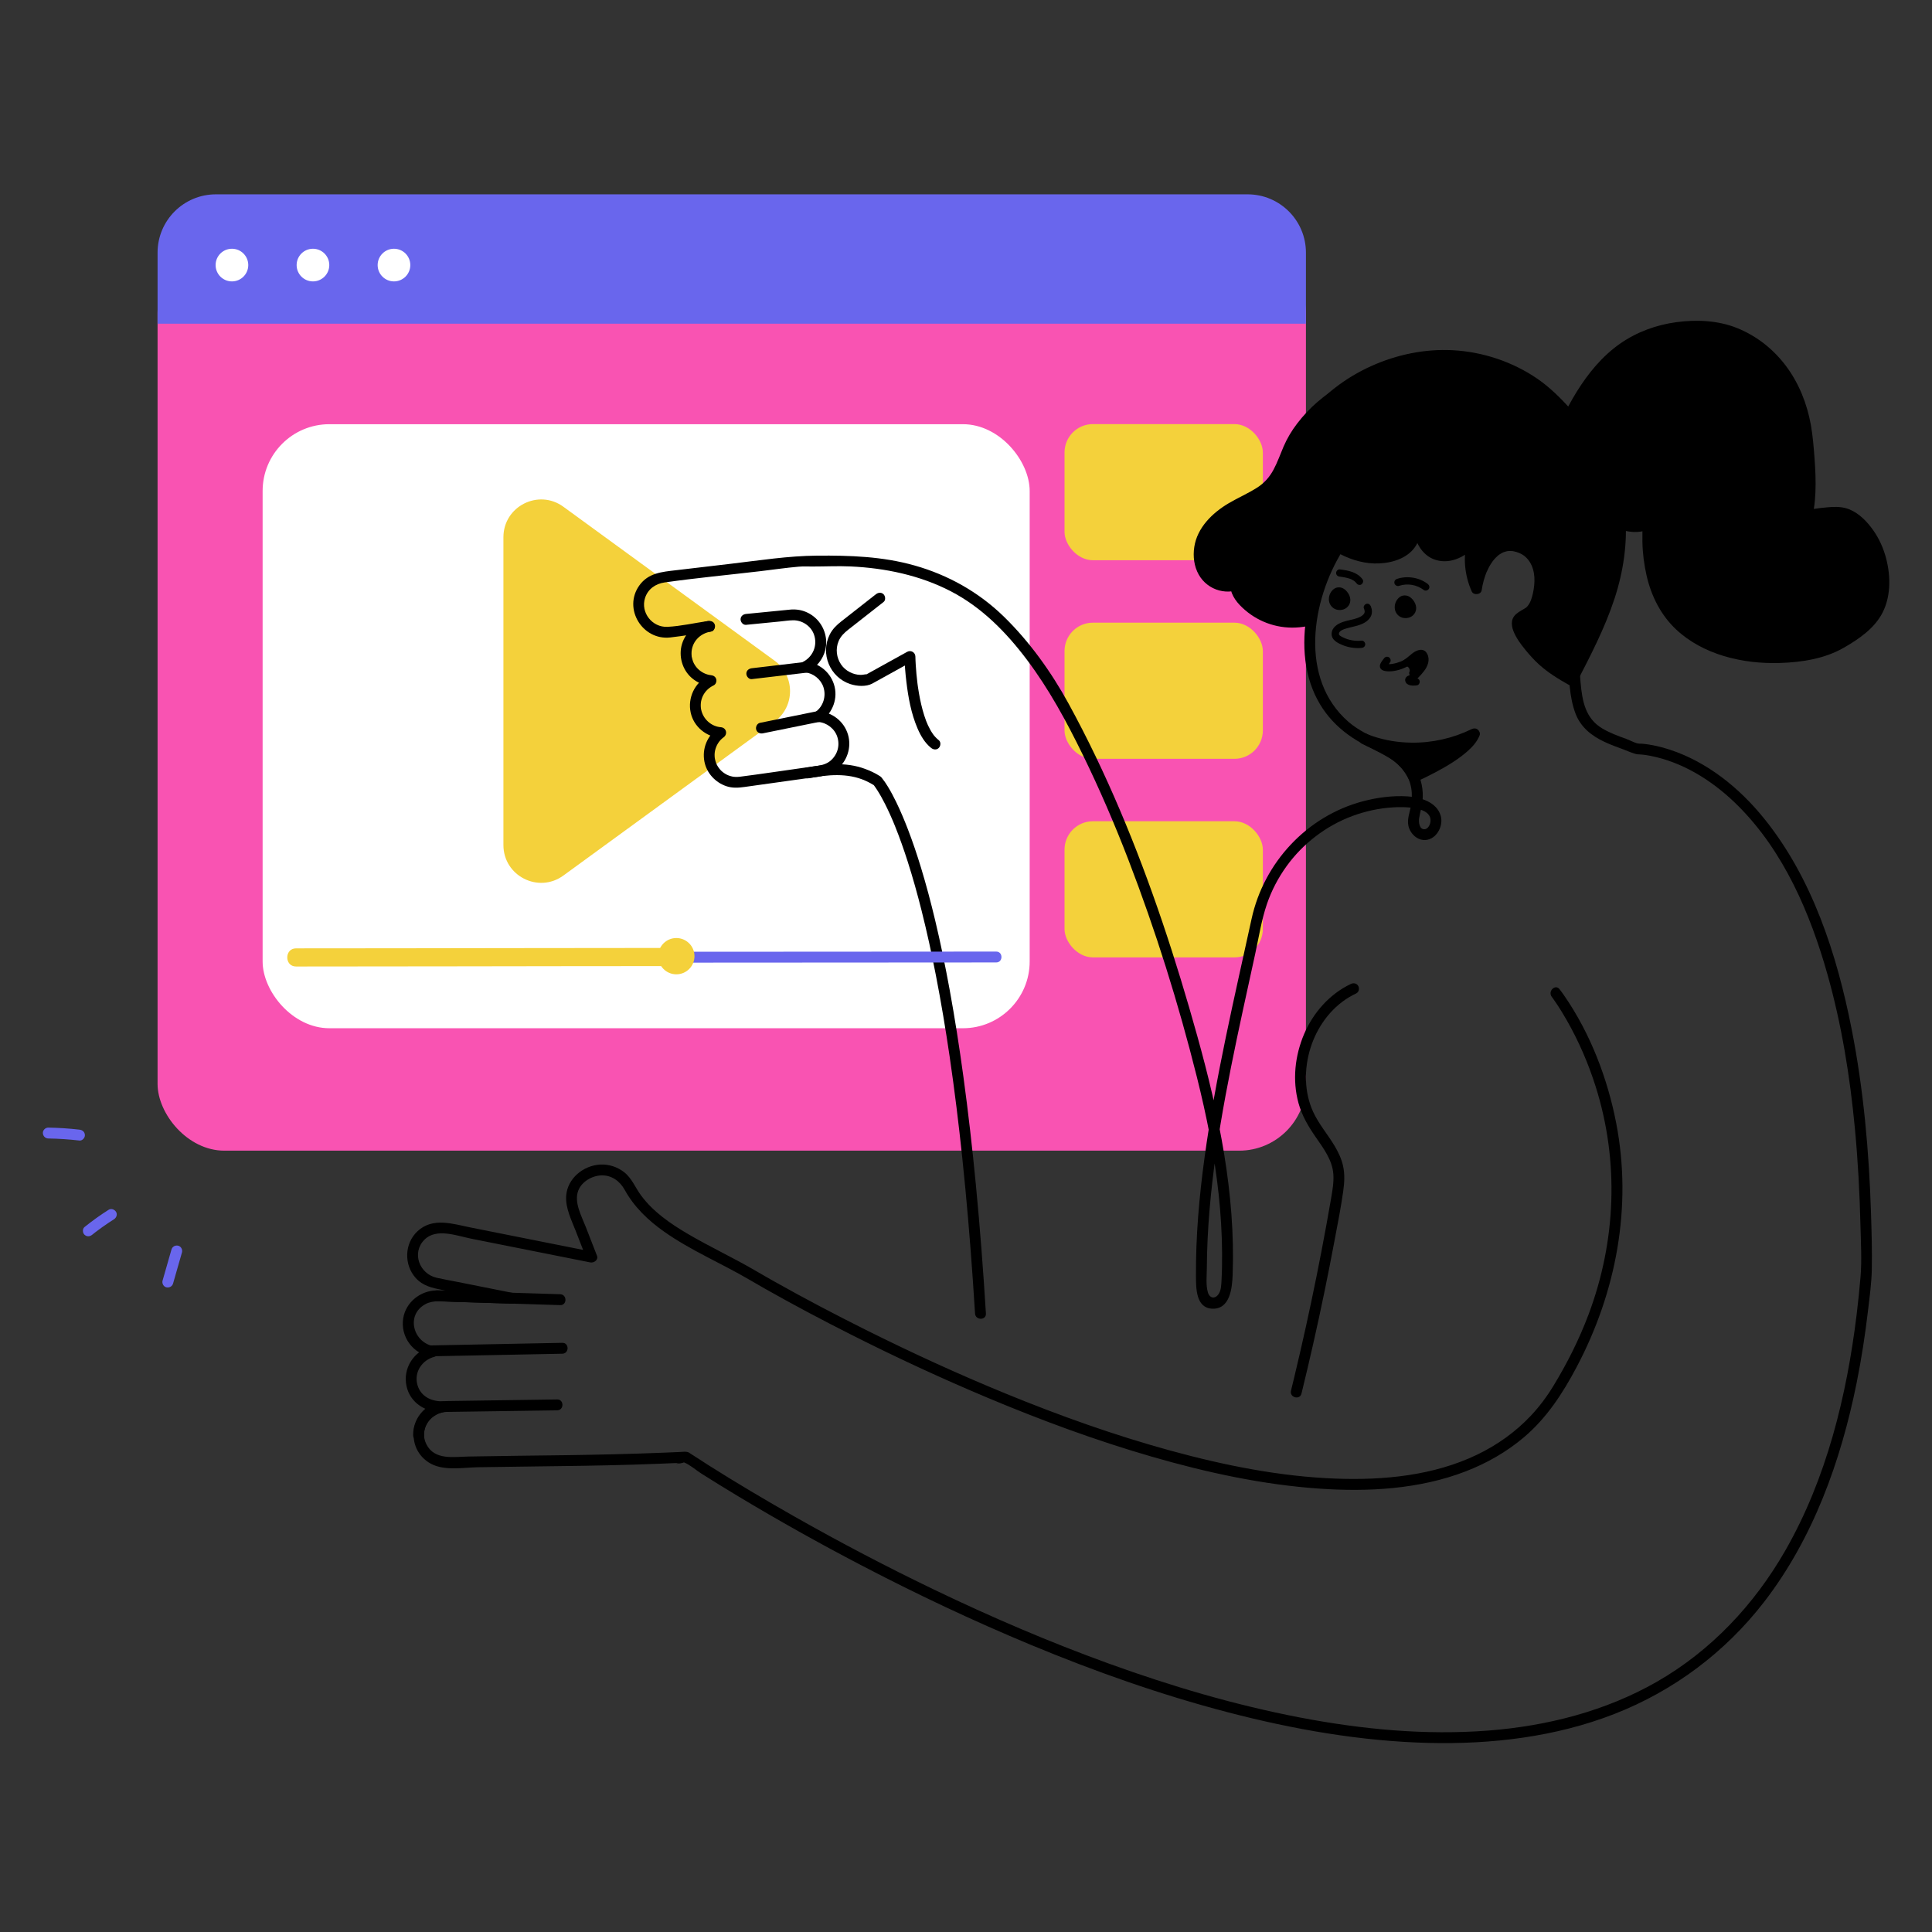 <?xml version="1.0" encoding="UTF-8"?><svg id="Layer_2" xmlns="http://www.w3.org/2000/svg" width="1000" height="1000" viewBox="0 0 1000 1000"><rect x="0" y="0" width="1000" height="1000" fill="#333333" stroke="none"/><g><rect x="81.556" y="127.501" width="594.396" height="468.08" rx="34.561" ry="34.561" style="fill:#f953b2;"/><rect x="135.934" y="219.562" width="397.023" height="312.651" rx="34.561" ry="34.561" style="fill:#fff;"/><path d="M675.952,167.559v-36.78c0-16.675-13.518-30.193-30.193-30.193H111.75c-16.675,0-30.193,13.518-30.193,30.193v36.78H675.952Z" style="fill:#6966ed;"/><path d="M291.606,453.18l109.291-79.659c10.703-7.801,10.703-23.768,0-31.569l-109.291-79.659c-12.908-9.408-31.038-.188-31.038,15.785v159.318c0,15.973,18.129,25.193,31.038,15.785Z" style="fill:#f4d13b;"/><path d="M705.938,314.85c.406,1.036,.701,2.016-.036,2.966-.701,.902-1.835,1.493-2.874,1.905-2.579,1.022-5.385,1.298-7.999,2.215-2.758,.968-5.591,2.736-5.779,5.964-.195,3.334,3.139,4.967,5.761,6.033,3.069,1.248,6.459,1.731,9.755,1.427,1.01-.093,1.878-.796,1.878-1.878,0-.944-.862-1.971-1.878-1.878-3.314,.305-6.68-.214-9.665-1.724-.937-.474-2.584-1.097-1.941-2.406,.602-1.225,2.273-1.741,3.473-2.119,3.192-1.005,6.602-1.323,9.557-3.007,1.315-.749,2.56-1.81,3.277-3.163,.905-1.707,.782-3.578,.093-5.336-.37-.944-1.259-1.6-2.31-1.312-.9,.247-1.683,1.36-1.312,2.31h0Z"/><path d="M226.194,673.535c7.188,.225,14.375,.449,21.563,.674,11.449,.358,22.899,.716,34.348,1.073,2.619,.082,5.238,.164,7.856,.245,3.626,.113,3.622-5.52,0-5.633-7.188-.225-14.375-.449-21.563-.674-11.449-.358-22.899-.716-34.348-1.073-2.619-.082-5.238-.164-7.856-.245-3.626-.113-3.622,5.52,0,5.633h0Z"/><path d="M222.257,702.034c7.738-.153,15.476-.305,23.214-.458,12.345-.243,24.691-.487,37.036-.73,2.849-.056,5.699-.112,8.549-.169,3.62-.071,3.632-5.705,0-5.633-7.738,.153-15.476,.305-23.214,.458-12.345,.243-24.691,.487-37.036,.73-2.849,.056-5.699,.112-8.549,.169-3.62,.071-3.632,5.705,0,5.633h0Z"/><path d="M219.477,742.799c-.074-6.665,5.146-11.885,11.775-11.995,3.53-.058,7.06-.101,10.591-.151,12.329-.176,24.657-.352,36.986-.528,3.189-.045,6.378-.091,9.568-.137,3.622-.052,3.632-5.685,0-5.633-8.851,.126-17.702,.253-26.553,.379-10.197,.145-20.395,.262-30.592,.437-9.637,.165-17.516,7.875-17.409,17.628,.04,3.623,5.673,3.632,5.633,0h0Z"/><rect x="550.995" y="219.511" width="102.651" height="70.462" rx="14.693" ry="14.693" style="fill:#f4d13b;"/><rect x="550.995" y="322.295" width="102.651" height="70.462" rx="14.693" ry="14.693" style="fill:#f4d13b;"/><rect x="550.995" y="425.079" width="102.651" height="70.462" rx="14.693" ry="14.693" style="fill:#f4d13b;"/><path d="M418.57,402.822c9.693-1.851,20.06-2.877,29.331,1.251,1.194,.532,2.359,1.133,3.491,1.788,.153,.088,1.174,.76,.697,.328,.013,.011,.022,.026,.034,.038,.067,.064,.121,.144,.181,.214,.131,.154,.551,.7,.112,.133-.454-.587,.12,.165,.254,.35,.462,.636,.9,1.288,1.324,1.949,1.472,2.289,2.784,4.681,4.017,7.105,.905,1.779,1.763,3.582,2.587,5.4,.491,1.084,.97,2.173,1.438,3.268,.154,.361,.434,1.038,.099,.229,.128,.309,.259,.618,.388,.927,.25,.603,.498,1.208,.742,1.814,2.425,6.013,4.574,12.135,6.55,18.309,2.678,8.368,5.034,16.837,7.179,25.357,2.783,11.052,5.208,22.194,7.388,33.38,2.742,14.064,5.096,28.203,7.177,42.379,2.54,17.3,4.661,34.66,6.492,52.049,2.221,21.094,4.011,42.233,5.484,63.392,.404,5.797,.782,11.597,1.14,17.397,.222,3.601,5.857,3.627,5.633,0-1.377-22.338-3.078-44.658-5.227-66.936-1.8-18.658-3.922-37.285-6.456-55.857-2.052-15.04-4.386-30.044-7.121-44.976-2.199-12.008-4.656-23.972-7.491-35.847-2.179-9.127-4.579-18.204-7.314-27.181-2.042-6.699-4.268-13.346-6.788-19.881-1.835-4.76-3.814-9.475-6.043-14.065-1.339-2.757-2.768-5.476-4.372-8.089-.91-1.482-1.881-2.925-2.966-4.285-.144-.18-.281-.378-.445-.541-.288-.287-.666-.503-1.005-.719-2.262-1.44-4.761-2.569-7.269-3.503-4.994-1.86-10.326-2.586-15.639-2.408-5.069,.17-10.122,.85-15.1,1.8-1.495,.285-2.347,2.082-1.967,3.465,.43,1.565,1.966,2.254,3.465,1.967h0Z"/><path d="M366.259,321.469c-6.839,1-13.867,2.636-20.762,2.979-7.873,.391-14.054-7.366-11.616-14.958,1.482-4.615,5.445-7.357,10.099-8.018,16.439-2.335,33.029-3.885,49.519-5.825,6.6-.776,13.212-1.759,19.834-2.333,2.352-.204,4.73-.089,7.092-.086,6.62,.01,13.218-.339,19.84-.037,17.875,.813,35.91,4.574,51.88,12.858,16.005,8.303,28.628,21.146,39.377,35.427,11.51,15.293,20.462,31.884,28.861,49.045,8.717,17.811,16.56,36.04,23.68,54.546,14.088,36.614,25.935,74.351,35.442,112.413,4.985,19.957,9.078,40.189,11.269,60.657,1.077,10.059,1.707,20.169,1.773,30.287,.032,4.812-.028,9.636-.299,14.441-.124,2.209-.169,4.858-1.411,6.792-1.901,2.96-4.745,2.354-5.644-.748-1.109-3.828-.565-8.414-.543-12.352,.029-5.165,.174-10.33,.422-15.49,.479-9.944,1.339-19.869,2.482-29.758,2.285-19.78,5.729-39.411,9.614-58.934,3.913-19.667,8.305-39.234,12.558-58.83,1.855-8.548,3.209-17.352,6.042-25.647,2.368-6.932,5.804-13.49,10.077-19.438,8.448-11.76,20.512-21.032,34.094-26.072,6.755-2.506,13.858-4.059,21.052-4.497,4.859-.296,20.917-.737,19.339,7.88-.249,1.358-1.294,3.279-2.853,3.429-2.929,.281-3.24-3.816-2.933-5.7,.607-3.724,1.783-7.158,1.881-10.991,.149-5.827-1.456-11.604-4.899-16.335-8.421-11.568-23.213-13.545-33.579-22.565-25.694-22.358-19.123-62.754-2.957-88.699,4.518-7.25,10.361-13.25,15.496-20.009,5.316-6.997,9.839-13.549,17.829-17.716,15.421-8.042,36.153-10.221,52.59-4.098,16.988,6.328,26.347,23.115,29.723,40.103,3.834,19.295,1.001,39.105,1.268,58.59,.123,8.971,.356,18.938,3.541,27.442,2.65,7.076,8.225,11.565,14.906,14.706,3.204,1.506,6.53,2.741,9.858,3.94,2.379,.857,5.009,2.199,7.498,2.58,.184,.028,.38-.009,.566,.013,.46,.055,.935,.052,1.397,.09,.522,.043,2.563,.302,1.537,.157,2.103,.297,4.187,.704,6.249,1.212,15.983,3.937,30.39,13.373,42.28,25.262,23.577,23.576,37.277,55.636,46.195,87.261,7.317,25.949,11.609,52.702,14.153,79.515,1.596,16.819,2.505,33.699,2.897,50.588,.204,8.767,.765,17.772,.019,26.515-.549,6.427-1.207,12.844-1.987,19.247-5.152,42.276-15.613,85.033-36.935,122.247-16.058,28.027-38.549,51.983-66.708,68.048-26.497,15.117-56.608,22.767-86.88,25.122-32.67,2.542-65.616-.608-97.724-6.771-33.676-6.464-66.676-16.241-98.897-27.91-30.726-11.127-60.789-24.039-90.239-38.19-24.531-11.787-48.649-24.438-72.327-37.856-15.148-8.584-30.133-17.469-44.847-26.777-3.074-1.944-6.077-4.027-9.184-5.916-.231-.141-.449-.346-.694-.46-.033-.016-.059-.047-.093-.062-1.401-.616-2.885-.317-4.378-.249-2.853,.129-5.707,.251-8.56,.365-16.872,.678-33.751,1.064-50.634,1.295-16.77,.229-33.541,.373-50.31,.693-7.751,.148-17.735,2.053-21.925-6.393-3.702-7.464,1.56-15.333,9.253-16.655,3.154-.542,2.381-5.604-.749-5.533-5.754,.132-11.31-2.403-13.066-8.317-1.972-6.64,2.255-13.012,8.727-14.71,2.512-.659,2.85-5.007,0-5.432-10.892-1.624-15.068-16.161-4.643-21.835,4.037-2.197,9.147-1.379,13.572-1.236,10.35,.333,20.699,.666,31.049,.999,3.121,.1,3.902-4.904,.749-5.533-9.464-1.886-18.929-3.771-28.393-5.657-3.717-.741-7.468-1.385-11.164-2.224-8.875-2.014-13.103-12.853-6.315-19.705,6.156-6.213,16.93-1.972,24.301-.503,12.175,2.426,24.349,4.851,36.523,7.277,8.339,1.661,16.677,3.323,25.016,4.984,1.885,.376,4.309-1.296,3.465-3.465-1.925-4.947-3.85-9.894-5.776-14.84-2.199-5.651-6.231-12.825-3.907-18.882,1.772-4.619,7.098-7.682,11.892-7.854,5.407-.194,9.658,2.988,12.173,7.549,4.875,8.841,12.141,15.761,20.326,21.545,13.864,9.799,29.699,16.389,44.292,24.975,2.67,1.571,5.359,3.112,8.055,4.638,14.541,8.232,29.314,16.058,44.228,23.591,23.31,11.774,47.008,22.781,71.09,32.886,27.688,11.619,55.925,22.048,84.779,30.398,28.26,8.178,57.297,14.507,86.699,16.543,25.361,1.756,51.852,.321,75.785-8.923,10.935-4.224,21.153-10.03,30.113-17.614,11.805-9.993,20.074-22.698,27.264-36.277,20.525-38.767,28.912-82.954,20.557-126.25-4.482-23.228-13.383-46.47-26.87-66.025-.803-1.164-1.629-2.311-2.501-3.425-2.231-2.853-6.192,1.159-3.983,3.983-.721-.921-.038-.053,.266,.372,.578,.808,1.155,1.616,1.714,2.438,2.061,3.029,3.979,6.156,5.794,9.337,6.171,10.816,11.133,22.305,14.896,34.173,12.261,38.671,10.614,80.094-3.628,118.02-4.864,12.951-11.108,25.366-18.305,37.174-3.359,5.511-7.226,10.66-11.656,15.359-7.883,8.362-17.298,15.055-27.638,20.042-22.534,10.868-48.347,13.347-73.051,12.448-29.036-1.056-57.788-6.842-85.748-14.495-29.093-7.962-57.557-18.153-85.456-29.586-24.627-10.092-48.832-21.22-72.64-33.113-15.677-7.831-31.195-15.991-46.475-24.573-3.297-1.851-6.586-3.718-9.846-5.633-11.7-6.875-24.044-12.566-35.732-19.456-8.897-5.245-17.75-11.376-23.941-19.793-2.947-4.007-4.672-8.765-8.662-11.925-3.479-2.756-7.943-4.224-12.385-3.991-8.779,.46-17.033,7.17-17.664,16.193-.443,6.336,2.744,12.535,4.991,18.309,1.839,4.726,3.679,9.452,5.518,14.178l3.465-3.465c-21.089-4.202-42.178-8.404-63.267-12.606-9.337-1.86-19.744-5.529-27.712,1.953-6.752,6.341-7.026,17.237-.926,24.086,3.721,4.178,8.614,5.225,13.779,6.254,11.721,2.335,23.442,4.671,35.164,7.006,.25-1.844,.499-3.688,.749-5.533-9.616-.309-19.232-.619-28.849-.928-3.33-.107-6.687-.35-10.02-.304-8.298,.114-15.854,6.04-17.233,14.366-1.585,9.57,5.067,18.58,14.626,20.005v-5.432c-9.108,2.389-14.982,11.338-12.911,20.675,1.958,8.823,10.174,13.613,18.747,13.416-.25-1.844-.499-3.688-.749-5.533-15.228,2.616-19.686,22.791-6.731,31.419,7.27,4.841,17.528,2.75,25.743,2.606,9.296-.162,18.593-.28,27.89-.389,17.426-.205,34.852-.415,52.272-.947,4.395-.134,8.789-.286,13.183-.456,2.805-.108,5.611-.223,8.416-.345,.916-.04,2.024,.037,2.903-.129-6.333,1.192,3.908-.001,1.542-.516,.169,.037,.315,.253,.475,.316,3.046,1.2,6.075,3.954,8.831,5.701,6.348,4.024,12.751,7.962,19.191,11.836,20.753,12.483,41.9,24.314,63.366,35.525,28.712,14.995,58.021,28.858,87.934,41.291,33.169,13.786,67.141,25.817,101.911,34.898,34.003,8.88,68.985,15.051,104.179,15.911,32.517,.794,65.641-3.098,96.087-14.99,30.639-11.967,57.29-31.875,77.412-57.905,25.413-32.875,39.805-72.993,47.944-113.387,2.522-12.519,4.453-25.153,5.941-37.835,.804-6.859,1.777-13.838,1.919-20.744,.2-9.704-.098-19.454-.4-29.154-.996-31.995-3.845-64.056-10.035-95.491-7.583-38.51-20.321-78.066-45.338-109.009-12.76-15.783-29.308-29.184-48.776-35.59-4.651-1.53-9.475-2.643-14.358-3.085-.706-.064-1.53,.021-2.22-.127-1.813-.388-4.123-1.7-6.007-2.378-4.223-1.521-8.474-3.077-12.347-5.379-8.812-5.236-10.376-14.212-11.254-23.754-3.249-35.302,9.824-81.401-21.837-107.715-13.791-11.462-32.993-13.147-50.092-10.158-8.674,1.516-17.506,4.463-24.908,9.324-7.16,4.701-11.377,12.032-16.623,18.564-5.513,6.863-11.269,13.193-15.773,20.829-4.42,7.494-7.937,15.587-10.264,23.975-4.324,15.585-5.261,33.398,.816,48.654,5.775,14.5,16.615,24.214,30.614,30.537,6.118,2.763,12.506,6.239,16.633,11.705,4.086,5.411,4.824,12.147,3.538,18.664-.764,3.874-2.312,7.288-.769,11.214,1.169,2.974,3.954,5.579,7.234,5.878,6.35,.58,10.637-6.832,9.052-12.48-2.036-7.254-10.667-9.698-17.269-10.101-7.704-.47-15.708,.595-23.148,2.583-28.918,7.727-51.125,31.689-57.479,60.8-8.948,40.992-18.67,82.005-24.359,123.61-2.79,20.403-4.585,40.972-4.438,61.579,.042,5.915-.015,16.045,8.128,16.593,9.486,.638,10.604-10.601,10.857-17.381,1.564-41.912-7.104-83.504-18.28-123.673-11.031-39.647-23.87-78.884-39.964-116.783-8.022-18.892-16.872-37.44-26.733-55.444-8.889-16.229-20.17-31.995-33.46-44.941-12.98-12.644-28.766-21.518-46.186-26.44-16.653-4.706-33.388-5.242-50.554-5.096-14.946,.127-29.697,2.458-44.545,4.205-9.492,1.117-18.985,2.233-28.477,3.35-7.18,.845-14.264,1.368-18.918,7.901-8.522,11.962,1.612,28.489,16.003,26.892,6.974-.774,13.923-2.031,20.866-3.046,3.574-.522,2.054-5.951-1.498-5.432h0Z"/><g><path d="M706.156,382.384s26.516,12.426,56.989-2.561c-3.997,10.491-31.448,22.267-31.448,22.267,0,0-3.62-7.493-9.815-11.383s-15.765-8.26-15.726-8.323Z"/><path d="M704.734,384.816c3.645,1.701,7.623,2.795,11.546,3.614,9.313,1.945,18.897,2.088,28.267,.453,6.963-1.216,13.673-3.532,20.019-6.628-1.379-1.06-2.758-2.121-4.138-3.181-.128,.326,.223-.408-.102,.204-.142,.267-.281,.533-.435,.793-.143,.24-.295,.475-.452,.707-.081,.119-.167,.235-.248,.354-.342,.499,.034-.024-.098,.138-.868,1.071-1.825,2.061-2.84,2.993-2.376,2.182-4.465,3.652-7.326,5.498-4.887,3.153-10.048,5.889-15.304,8.372-1.109,.524-2.222,1.042-3.348,1.526,1.285,.337,2.569,.674,3.854,1.01-2.431-4.998-6.403-9.64-11.118-12.577-3.194-1.989-6.547-3.728-9.908-5.414-1.251-.627-2.507-1.243-3.766-1.854-.414-.201-.83-.399-1.242-.603-.558-.277-.523-.511,.053,.172-.981-1.164-2.972-1.011-3.983,0-1.153,1.153-.983,2.817,0,3.983,.456,.541,1.346,.836,1.959,1.133,1.187,.576,2.372,1.154,3.553,1.742,3.246,1.618,6.474,3.29,9.586,5.154,4.457,2.67,7.766,6.509,10.002,11.107,.722,1.483,2.547,1.572,3.854,1.01,3.335-1.433,6.598-3.058,9.804-4.756,5.954-3.154,11.883-6.669,16.929-11.172,2.525-2.253,4.761-4.846,6.01-8.023,.402-1.021-.198-2.354-1.009-2.961-.953-.712-2.071-.736-3.128-.22-9.722,4.742-20.425,7.175-31.243,7.002-6.896-.11-13.254-1.101-19.947-3.339-.893-.298-1.773-.627-2.65-.97-.859-.335,.568,.255-.057-.021-.083-.037-.167-.073-.249-.112-1.377-.643-3.036-.387-3.854,1.01-.714,1.22-.374,3.207,1.01,3.854Z"/></g><path d="M453.342,307.601c-3.81,2.988-7.62,5.976-11.43,8.964-2.192,1.719-4.384,3.438-6.575,5.157-2.358,1.849-4.457,3.918-5.833,6.637-5.037,9.951-0,22.23,10.601,25.719,3.407,1.121,8.134,1.486,11.393-.265,2.05-1.101,4.074-2.256,6.111-3.383,4.931-2.73,9.863-5.46,14.794-8.19-1.413-.811-2.825-1.621-4.238-2.432,.068,4.326,.45,8.666,.961,12.96,.983,8.259,2.484,16.574,5.78,24.255,1.609,3.749,3.796,7.526,7.034,10.1,1.19,.946,2.822,1.161,3.983,0,.981-.981,1.197-3.031,0-3.983-.613-.487-1.187-1.015-1.722-1.587-.252-.27-.49-.55-.729-.831-.067-.079-.524-.677-.12-.14-.139-.184-.274-.37-.407-.558-1.034-1.462-1.898-3.041-2.651-4.664-.666-1.435-1.279-3.061-1.908-5.024-.607-1.893-1.123-3.814-1.576-5.749-.452-1.933-.84-3.881-1.177-5.838-.168-.971-.323-1.944-.467-2.919-.064-.432-.124-.864-.185-1.296-.119-.85,.073,.573-.036-.271-.032-.251-.065-.502-.096-.753-.386-3.104-.672-6.221-.862-9.342-.088-1.451-.167-2.905-.189-4.359-.034-2.163-2.359-3.473-4.238-2.432-3.949,2.186-7.898,4.373-11.848,6.559l-7.3,4.041c-.643,.356-1.281,.725-1.931,1.069-.398,.21-.084-.058,.096-.067-1.18,.059-1.98,.365-3.235,.339-3.836-.081-7.764-2.09-9.974-5.341-2.412-3.549-2.992-8.094-1.316-12.105,1.047-2.505,2.899-4.305,4.987-5.943,1.937-1.52,3.875-3.039,5.812-4.558,4.158-3.261,8.316-6.523,12.475-9.784,1.198-.94,.985-2.999,0-3.983-1.183-1.183-2.782-.942-3.983,0h0Z"/><g><path d="M796.147,307.879c-.632,2.901-1.651,5.675-3.594,7.959-1.577,1.855-6.033,3.281-6.926,5.284-2.217,4.974,8.178,16.158,11.537,19.473,4.659,4.659,10.631,8.286,16.328,11.494,11.417-22.096,22.825-43.927,24.907-68.943,1.675-20.12-2.309-43.356-17.047-58.22-9.293-9.372-16.877-19.851-28.193-27.229-11.161-7.277-24.043-11.96-37.31-13.307-26.042-2.643-52.93,7.386-71.413,25.92-14.971,15.012-21.372,32.888-11.366,52.147,7.941,15.284,26.328,28.905,44.26,25.994,4.072-.661,8.143-2.135,11.117-4.994s4.648-7.289,3.47-11.243c3.092,4,4.14,9.516,8.004,12.777,3.216,2.713,7.893,3.262,11.937,2.103,4.045-1.159,7.513-3.83,10.359-6.928-2.186,8.089-1.471,16.93,1.985,24.564,1.553-11.371,9.731-27.888,24.409-20.545,3.997,2,6.697,6.072,7.781,10.408,1.084,4.335,.706,8.918-.246,13.286Z"/><path d="M793.431,307.13c-.528,2.345-1.26,4.859-2.869,6.716-.559,.645-.818,.756-1.728,1.309-.927,.563-1.889,1.075-2.786,1.687-1.666,1.137-3.071,2.516-3.414,4.58-.29,1.743,.037,3.49,.673,5.124,1.44,3.698,3.852,6.921,6.347,9.969,2.09,2.554,4.333,5.028,6.764,7.264,4.676,4.302,10.143,7.633,15.654,10.742,1.273,.718,3.145,.36,3.854-1.01,7.325-14.176,14.751-28.427,19.737-43.634,4.631-14.125,6.848-29.08,5.535-43.93-1.217-13.77-5.291-27.477-13.886-38.491-2.156-2.762-4.664-5.181-7.056-7.732-2.546-2.713-5.018-5.495-7.533-8.236-5.16-5.624-10.57-11.032-16.878-15.376-12.869-8.862-28.401-14.031-43.985-14.844-14.446-.753-28.934,2.282-42.092,8.202-13.229,5.952-25.324,15.1-34.13,26.671-4.199,5.517-7.556,11.835-9.139,18.618-1.592,6.82-1.357,13.962,.665,20.668,4.044,13.411,14.278,25.135,26.713,31.474,6.124,3.122,12.989,5.038,19.904,4.732,7.343-.325,15.579-2.947,19.403-9.728,1.788-3.17,2.424-6.905,1.451-10.438l-5.148,2.17c2.108,2.796,3.241,6.128,5.023,9.115,2.003,3.357,4.861,5.941,8.652,7.079,7.964,2.39,15.749-1.97,21.05-7.672-1.569-.913-3.139-1.827-4.708-2.74-2.356,8.941-1.482,18.311,2.269,26.734,.938,2.106,4.819,1.673,5.148-.673,.229-1.629,.56-3.241,.994-4.827,.229-.838,.486-1.669,.77-2.491,.128-.37,.261-.738,.4-1.104,.087-.23,.177-.458,.269-.686,.055-.137,.111-.273,.167-.409-.072,.175-.07,.173,.007-.005,1.441-3.245,3.039-5.881,5.493-8.088,.739-.664,.595-.559,1.445-1.101,.333-.212,.675-.41,1.025-.593,.194-.101,.39-.197,.588-.289-.442,.204,.175-.068,.298-.112,.587-.21,1.675-.481,1.94-.52-.338,.05,.224-.023,.299-.028,.229-.017,.458-.033,.688-.039,.473-.013,.946,.005,1.418,.044,.061,.005,.544,.064,.129,.005,.199,.028,.399,.066,.596,.105,.463,.092,.921,.207,1.373,.342,1.001,.297,1.788,.613,2.703,1.105,1.768,.952,3.205,2.376,4.267,4.074,3.044,4.87,2.798,10.846,1.643,16.267-.317,1.486,.44,3.045,1.967,3.465,1.402,.385,3.146-.473,3.465-1.967,1.328-6.235,1.558-12.723-1.149-18.631-2.265-4.945-6.621-8.494-11.862-9.877-4.154-1.096-8.588-.542-12.232,1.782-3.477,2.218-6.111,5.597-8.003,9.22-2.089,3.999-3.503,8.391-4.13,12.858l5.148-.673c-3.115-6.995-3.646-15.014-1.701-22.393,.696-2.641-2.747-4.849-4.708-2.74-4.002,4.305-9.825,8.211-15.931,6.109-5.627-1.937-6.714-9.205-9.946-13.491-.845-1.12-2.133-1.761-3.517-1.152-1.27,.558-2.012,1.941-1.631,3.323,.72,2.612-.11,5.417-1.846,7.541-2.039,2.494-5.082,3.889-8.138,4.68-6.089,1.577-12.432,.828-18.285-1.301-11.724-4.264-21.598-14.09-26.661-25.394-2.616-5.84-3.698-12.277-2.99-18.64,.667-5.99,3.191-11.834,6.457-16.928,7.235-11.285,18.384-20.18,30.184-26.317,11.739-6.105,24.9-9.57,38.14-9.803,14.401-.254,28.656,3.48,41.174,10.586,6.246,3.546,11.711,7.952,16.747,13.058,4.978,5.046,9.539,10.483,14.483,15.562,4.468,4.59,8.092,9.579,10.825,15.396,2.658,5.659,4.358,11.775,5.418,17.925,2.276,13.199,1.378,26.928-1.835,39.888-3.599,14.517-9.922,28.125-16.658,41.413-1.701,3.355-3.43,6.696-5.156,10.037,1.285-.337,2.569-.674,3.854-1.01-4.461-2.517-8.946-5.135-12.885-8.433-2.597-2.174-4.943-4.654-7.152-7.216-2.232-2.588-4.237-5.105-5.831-8.315-.076-.154-.499-1.129-.308-.644-.12-.303-.232-.611-.328-.923-.101-.328-.172-.659-.252-.992-.098-.413-.009,.676-.003,.015,.002-.159,.005-.344-.018-.499-.032-.214,.118-.642-.048,.086,.026-.115,.03-.249,.075-.358,.045-.108,.067-.232,.11-.342-.342,.886-.029,.084,.008,.115,.063,.053-.294,.305,.049,.005-.055,.048,.618-.516,.36-.319,.15-.114,.798-.52,1.14-.728,2.087-1.267,4.058-2.357,5.554-4.347,1.792-2.384,2.827-5.247,3.477-8.134,.334-1.483-.452-3.048-1.967-3.465-1.416-.389-3.129,.477-3.465,1.967Z"/></g><g><path d="M810.497,219.002c5.495-11.386,12.023-22.438,20.896-31.443,14.226-14.437,33.755-20.263,53.761-18.319,13.721,1.333,26.482,8.907,35.234,19.558,8.752,10.651,13.644,24.174,15.04,37.889,1.168,11.477,2.372,25.081,.66,36.475-1.083,7.212-4.109,14.389-9.692,19.082-.99,.832-2.184,1.617-3.47,1.477-2.804-.307-3.257-4.357-2.08-6.92,3.89-8.465,14.81-10.444,24.085-11.316,3.242-.305,6.569-.603,9.708,.26,3.173,.873,5.925,2.879,8.286,5.171,8.912,8.652,12.849,21.667,11.948,34.056-1.013,13.931-10.257,20.91-21.384,27.532-8.16,4.856-17.744,6.779-27.208,7.552-23.626,1.931-50.083-4.44-63.413-24.043-6.285-9.244-8.819-20.276-9.738-31.27-.473-5.656,.054-11.351-.352-16.982-.223-3.089-2.65-10.363-.912-12.844,1.325-1.892,4.078-2.617,6.163-1.624,2.548,1.214,3.587,4.413,3.31,7.222-.595,6.047-6.15,10.843-12.148,11.813-5.998,.97-12.158-1.3-17.078-4.865-4.92-3.565-8.807-8.342-12.634-13.061"/><path d="M812.929,220.423c4.567-9.439,9.785-18.711,16.631-26.705,6.261-7.311,13.813-13.251,22.705-17.034,8.583-3.652,17.969-5.192,27.267-4.969,9.415,.226,18.249,2.672,26.213,7.766,8.123,5.195,14.559,12.582,19.075,21.066,4.746,8.915,7.061,18.669,8.044,28.662,1.045,10.617,1.946,21.445,.66,32.082-.558,4.615-1.857,9.199-4.25,13.207-1.167,1.955-2.58,3.705-4.271,5.234-.466,.421-1.285,.962-1.648,1.21-.328,.225-.005-.284-.006,.038l-.106-.066c-.17-.106-.141-.087,.086,.056l.12,.184-.139-.215c-.133-.261-.161-.307-.087-.139,.071,.175,.056,.118-.045-.172-.149-.543-.161-1.264-.066-1.698,.041-.188,.292-1.022,.166-.708,.204-.507,.494-.996,.778-1.46,.827-1.354,2.154-2.701,3.403-3.56,3.321-2.285,7.157-3.336,11.178-4.071,2.01-.367,3.725-.579,5.789-.781,2.658-.261,5.449-.614,8.108-.191,4.701,.748,8.424,4.357,11.296,7.922,5.731,7.115,8.377,16.514,8.352,25.554-.011,4.169-.642,8.535-2.394,12.139-1.715,3.528-3.984,6.21-6.932,8.818-6.708,5.934-15.248,10.569-24.081,12.716-9.124,2.218-18.779,2.703-28.123,1.965-16.401-1.296-33.852-7.394-44.103-20.935-6.056-8-9.018-17.883-10.209-27.74-.694-5.742-.495-11.442-.593-17.208-.039-2.306-.191-4.565-.632-6.83-.324-1.662-.821-3.895-.953-5.186-.084-.818-.104-1.616-.073-2.437,.017-.446-.106,.418-.004,.012,.046-.183,.094-.367,.141-.55-.12,.476,.049-.035,.282-.227,.933-.773,2.237-.727,3.107,.299,2.08,2.451,.596,6.769-1.576,9.121-6.758,7.318-17.66,3.686-24.311-1.996-3.859-3.296-7.071-7.256-10.256-11.184-.959-1.182-2.986-.997-3.983,0-1.169,1.169-.961,2.798,0,3.983,7.192,8.868,15.67,18.34,27.929,18.952,5.3,.265,10.65-1.687,14.364-5.519,3.418-3.527,5.517-8.948,3.859-13.793-.898-2.624-2.752-4.867-5.474-5.695-2.616-.796-5.667-.02-7.642,1.848-3.342,3.16-1.936,8.442-1.141,12.378,.19,.941,.37,1.883,.542,2.827,.025,.136,.056,.569-.002-.048,.021,.22,.04,.438,.056,.658,.066,.885,.097,1.773,.12,2.659,.084,3.237-.035,6.474,.016,9.712,.092,5.845,.848,11.758,2.14,17.459,2.393,10.559,7.332,20.479,15.274,27.95,6.988,6.573,15.693,11.064,24.838,13.81,9.304,2.793,19.172,3.861,28.866,3.564,11.316-.346,23.167-2.18,33.111-7.889,7.785-4.47,15.9-9.997,20.089-18.21,4.648-9.115,4.176-20.567,1.224-30.143-1.587-5.148-4.043-9.962-7.36-14.206-3.337-4.27-7.757-8.354-13.134-9.738-3.045-.783-6.202-.665-9.304-.389-2.511,.224-5.02,.504-7.509,.908-4.517,.733-9.147,1.952-13.06,4.406-3.878,2.431-7.483,6.42-7.842,11.174-.181,2.401,.599,5.068,2.649,6.492,2.508,1.743,5.463,.889,7.701-.858,9.05-7.065,11.418-19.052,11.867-29.882,.245-5.918-.021-11.848-.471-17.75-.438-5.739-.885-11.53-1.902-17.199-1.969-10.982-6.27-21.757-13.037-30.675-6.55-8.633-15.162-15.424-25.248-19.449-9.854-3.932-20.889-4.4-31.314-2.996-10.351,1.394-20.412,5.054-29.011,11.03-9.342,6.492-16.645,15.416-22.602,25.027-2.954,4.765-5.575,9.726-8.015,14.771-.662,1.369-.374,3.044,1.01,3.854,1.235,.722,3.188,.365,3.854-1.01h0Z"/></g><g><path d="M695.839,201.805c-10.191,5.494-18.893,13.655-25.193,23.356-6.396,9.85-6.989,21.722-17.059,28.684-5.699,3.94-12.251,6.482-18.083,10.222-5.761,3.694-10.901,8.739-13.393,15.113s-1.916,14.193,2.567,19.364c4.483,5.171,13.123,6.636,18.404,2.283,1.457-1.201,2.598-2.739,3.614-4.33,.375-.587,.741-1.344,.384-1.942-.337-.565-1.126-.638-1.776-.54-4.597,.689-6.867,6.536-5.495,10.977,1.373,4.441,5.154,7.653,8.84,10.486,7.784,5.982,18.009,7.695,27.608,5.861,.578-.11,1.188-.252,1.602-.67,.509-.513,.59-1.3,.651-2.02,1.541-18.079,9.423-35.556,21.954-48.678-2.846-3.339-7.268-4.82-10.798-7.425-6.823-5.034-9.713-13.691-12.221-21.79"/><path d="M694.417,199.373c-9.01,4.893-16.805,11.733-23.023,19.866-2.855,3.734-5.203,7.673-7.056,11.993-1.721,4.012-3.111,8.052-5.169,11.884-2.078,3.869-4.776,6.919-8.507,9.295-4.707,2.997-9.848,5.218-14.653,8.044-8.396,4.94-16.35,12.621-17.855,22.685-.727,4.866-.136,9.914,2.292,14.254,2.263,4.045,6.098,7.011,10.574,8.212,4.306,1.155,9.259,.694,12.955-1.936,2.16-1.537,4.068-3.724,5.338-6.056,.751-1.379,1.032-3.058,.201-4.479-.797-1.363-2.352-1.989-3.874-1.969-4.651,.064-8.073,4.474-8.808,8.723-.876,5.065,1.372,9.618,4.814,13.233,7.108,7.466,16.841,11.694,27.142,11.733,2.618,.01,5.245-.256,7.82-.725,1.339-.244,2.55-.7,3.466-1.746,1.025-1.171,1.153-2.662,1.291-4.145,.462-4.951,1.437-9.843,2.846-14.611,2.776-9.393,7.317-18.361,13.384-26.063,1.531-1.944,3.159-3.808,4.863-5.602,1.097-1.155,1.029-2.815,0-3.983-2.226-2.529-5.204-4.128-8.085-5.783-2.64-1.517-4.969-3.248-6.861-5.666-3.741-4.782-5.579-10.811-7.349-16.523-1.07-3.452-6.51-1.979-5.432,1.498,1.977,6.376,4.114,12.93,8.233,18.285,2.091,2.719,4.61,4.918,7.555,6.681,2.781,1.665,5.778,3.019,7.956,5.493v-3.983c-10.603,11.163-18.081,25.27-21.262,40.344-.383,1.815-.702,3.643-.958,5.481-.149,1.066-.288,2.134-.402,3.204-.044,.41-.083,.82-.121,1.231-.009,.097-.098,.756-.07,.775-.059-.04,.176-.309,.208-.336,.178-.149,.502-.148,.162-.172-.217-.016-.501,.113-.722,.155-.4,.076-.801,.144-1.204,.205-.889,.134-1.787,.217-2.685,.276-1.818,.118-3.645,.108-5.461-.037-7.209-.574-13.595-3.726-18.893-8.563-1.442-1.317-2.771-2.736-3.732-4.446-.873-1.553-1.14-2.833-1.09-4.357,.037-1.137,.511-2.587,1.349-3.666-.043,.056-.178,.221,.028-.011,.164-.184,.336-.361,.518-.527-.008,.007,.36-.294,.17-.15-.145,.109,.444-.265,.445-.265,.331-.191,.063-.082,.555-.224,.809-.234,.117,.057-.22-.347l-.724-1.243c-.29-.743,.304-.616-.008-.381-.218,.164-.416,.655-.571,.883-.316,.465-.637,.918-1.002,1.346-.834,.977-1.57,1.677-2.628,2.28-1.637,.934-3.414,1.236-5.408,1.123-1.706-.096-3.679-.711-5.288-1.662-1.663-.983-3.041-2.409-4.061-4.182-2.251-3.916-2.422-8.74-1.175-13.011,1.337-4.579,4.373-8.453,7.891-11.586,4.108-3.658,9.053-6.137,13.902-8.651,4.774-2.475,9.796-5.025,13.481-9.041,6.425-7.003,8.064-16.591,12.794-24.571,5.881-9.924,14.874-18.132,24.968-23.614,3.187-1.731,.346-6.596-2.843-4.864h0Z"/></g><path d="M693.45,298.471c.22,.026,.44,.053,.66,.081,.222,.028,.269,.019,.019,.001,.099,.007,.199,.027,.297,.042,.473,.068,.945,.143,1.414,.23,.908,.168,1.81,.38,2.686,.673,.209,.07,.416,.145,.622,.224,.042,.017,.342,.14,.113,.043-.253-.107,.124,.058,.173,.081,.389,.182,.767,.386,1.129,.617,.106,.067,.674,.49,.313,.198,.165,.134,.328,.27,.483,.415,.156,.146,.306,.298,.449,.457,.064,.071,.125,.145,.188,.217,.315,.367-.226-.315,.059,.082,.57,.797,1.663,1.258,2.569,.674,.791-.51,1.284-1.714,.674-2.569-2.755-3.857-7.436-4.694-11.847-5.221-.979-.117-1.919,.947-1.878,1.878,.05,1.117,.829,1.752,1.878,1.878h0Z"/><path d="M724.076,303.255c4.419-1.465,9.165-.675,12.946,2.173,.811,.61,2.099,.13,2.569-.674,.562-.961,.139-1.957-.674-2.569-4.441-3.344-10.573-4.297-15.84-2.551-.962,.319-1.59,1.296-1.312,2.31,.259,.941,1.343,1.632,2.31,1.312h0Z"/><path d="M716.289,340.855c-1.007,1.435-2.88,3.325-1.696,5.176,.874,1.366,3.295,1.505,4.747,1.466,3.151-.085,6.435-1.116,9.203-2.6,1.479-.793,2.705-1.988,3.959-3.082,.528-.46,1.057-.903,1.655-1.27,.268-.164,.538-.319,.833-.427,.131-.048,.298-.06,.42-.122,.108-.054-.176-.152-.143-.04,.205,.692,.484,1.107,.399,1.884-.092,.842-.453,1.599-.896,2.31-.946,1.52-2.276,2.946-3.579,4.168-.663,.622-1.373,1.081-2.218,1.416-1.139,.452-1.914,1.524-1.597,2.79,.641,2.558,4.065,2.518,6.105,2.184,1.002-.164,1.56-1.407,1.312-2.31-.292-1.064-1.305-1.476-2.31-1.312-.377,.061-.769,.068-1.149,.035-.139-.002-.277-.019-.412-.051-.518-.189-.499-.075,.06,.342l-.189,1.447,.098-.217-.674,.674c.482-.355,1.242-.548,1.799-.901,.702-.444,1.357-.985,1.954-1.56,1.104-1.061,2.127-2.244,3.067-3.451,1.963-2.521,3.264-5.868,1.703-8.936-1.73-3.4-5.329-2.141-7.711-.286-1.969,1.534-3.562,3.24-5.925,4.185-1.392,.557-2.857,1.002-4.338,1.242-1.109,.18-2.54,.315-3.605-.148l.674,.674-.114-.198,.256,.948c.016,.244-.205,.286,.038,.026,.208-.224,.366-.522,.542-.771,.325-.463,.65-.926,.975-1.389,.583-.831,.15-2.087-.674-2.569-.938-.548-1.985-.159-2.569,.674h0Z"/><g><path d="M723.99,315.651c1.104,3.327,6.447,3.249,7.086-.345,.287-1.618-.641-3.239-1.869-4.332-3.191-2.84-6.28,1.472-5.217,4.677Z"/><path d="M722.18,316.15c.661,1.924,2.279,3.381,4.314,3.698,2.159,.336,4.277-.366,5.59-2.162,.651-.891,.984-2.109,.915-3.206-.099-1.579-.785-2.951-1.793-4.146-.809-.959-1.962-1.847-3.228-2.065-1.204-.208-2.455-.011-3.456,.728-2.157,1.595-3.168,4.569-2.343,7.151,.298,.934,1.318,1.633,2.31,1.312,.936-.303,1.632-1.308,1.312-2.31-.059-.184-.1-.369-.142-.557-.005-.022-.032-.111-.022-.131,.019-.04,.042,.478,.04,.28-.001-.102-.017-.206-.02-.308-.006-.192,.005-.382,.017-.573,.025-.391-.076,.393-.016,.106,.021-.1,.038-.201,.061-.301,.043-.184,.096-.366,.16-.544,.014-.04,.035-.081,.045-.122,.048-.195-.107,.3-.108,.249-.001-.074,.094-.204,.128-.271,.083-.163,.175-.321,.276-.472,.022-.033,.106-.196,.144-.203,.02-.004-.334,.395-.14,.189,.037-.039,.071-.082,.107-.121,.108-.117,.226-.223,.345-.329,.217-.194-.401,.271-.1,.085,.076-.047,.15-.096,.229-.139,.067-.036,.137-.065,.204-.1-.515,.278-.305,.124-.131,.072,.072-.021,.145-.037,.219-.055,.35-.085-.492,.018-.123,.021,.077,.001,.154,0,.232,.001,.017,0,.107,.018,.117,.008-.004,.003-.448-.083-.301-.04,.092,.027,.188,.038,.281,.065,.083,.024,.421,.157,.102,.023-.318-.134-.008,.004,.064,.043,.1,.054,.197,.112,.291,.175,.042,.028,.083,.06,.125,.087,.162,.104-.18-.144-.171-.134,.084,.094,.2,.17,.292,.257,.179,.168,.35,.345,.51,.531,.037,.043,.072,.089,.11,.131,.13,.146-.118-.154-.118-.155,.011,.103,.196,.278,.257,.375,.121,.192,.225,.391,.326,.593,.143,.285-.139-.383,0,.016,.042,.122,.08,.245,.111,.37,.02,.079,.094,.525,.049,.181-.043-.328-.003,.053,0,.132,.004,.11,.002,.22-.005,.33-.026,.423,.079-.317-.001,.003-.037,.149-.076,.295-.123,.442-.106,.334,.194-.398,.065-.143-.038,.074-.073,.149-.115,.221-.035,.061-.071,.12-.11,.179-.019,.029-.041,.057-.059,.086-.127,.207,.154-.226,.169-.216,.003,.002-.273,.295-.301,.32-.036,.033-.125,.142-.178,.153,.064-.014,.43-.302,.165-.136-.133,.083-.266,.161-.404,.234-.29,.154,.151-.108,.204-.08-.021-.011-.161,.061-.189,.07-.149,.051-.301,.092-.454,.125-.091,.019-.411,.065-.017,.013,.381-.05,.103-.014,.014-.007-.158,.013-.317,.017-.476,.012-.08-.003-.159-.009-.238-.014-.034-.002-.068-.009-.102-.01-.196-.007,.487,.087,.296,.039-.166-.042-.335-.065-.499-.113-.087-.026-.173-.056-.259-.086-.032-.011-.063-.027-.096-.037-.18-.056,.422,.205,.261,.109-.146-.087-.304-.153-.449-.245-.067-.043-.129-.094-.197-.136-.116-.071,.253,.179,.245,.189-.001,.001-.123-.105-.13-.112-.121-.109-.224-.232-.336-.35-.144-.15,.279,.388,.164,.214-.026-.039-.055-.077-.081-.116-.046-.07-.09-.141-.132-.214-.038-.068-.076-.216-.133-.261-.009-.007,.157,.424,.117,.277-.016-.06-.045-.12-.065-.179-.319-.927-1.303-1.637-2.31-1.312-.919,.297-1.653,1.315-1.312,2.31Z"/></g><g><path d="M689.915,311.466c1.104,3.327,6.447,3.249,7.086-.345,.287-1.618-.641-3.239-1.869-4.332-3.191-2.84-6.28,1.472-5.217,4.677Z"/><path d="M688.105,311.965c.661,1.924,2.279,3.381,4.314,3.698,2.159,.336,4.277-.366,5.59-2.162,.651-.891,.984-2.109,.915-3.206-.099-1.579-.785-2.951-1.793-4.146-.809-.959-1.962-1.847-3.228-2.065-1.204-.208-2.455-.011-3.456,.728-2.157,1.595-3.168,4.569-2.343,7.151,.298,.934,1.318,1.633,2.31,1.312,.936-.303,1.632-1.308,1.312-2.31-.059-.184-.1-.369-.142-.557-.005-.022-.032-.111-.022-.131,.019-.04,.042,.478,.04,.28-.001-.102-.017-.206-.02-.308-.006-.192,.005-.382,.017-.573,.025-.391-.076,.393-.016,.106,.021-.1,.038-.201,.061-.301,.043-.184,.096-.366,.16-.544,.014-.04,.035-.081,.045-.122,.048-.195-.107,.3-.108,.249-.001-.074,.094-.204,.128-.271,.083-.163,.175-.321,.276-.472,.022-.033,.106-.196,.144-.203,.02-.004-.334,.395-.14,.189,.037-.039,.071-.082,.107-.121,.108-.117,.226-.223,.345-.329,.217-.194-.401,.271-.1,.085,.076-.047,.15-.096,.229-.139,.067-.036,.137-.065,.204-.1-.515,.278-.305,.124-.131,.072,.072-.021,.145-.037,.219-.055,.35-.085-.492,.018-.123,.021,.077,.001,.154,0,.232,.001,.017,0,.107,.018,.117,.008-.004,.003-.448-.083-.301-.04,.092,.027,.188,.038,.281,.065,.083,.024,.421,.157,.102,.023-.318-.134-.008,.004,.064,.043,.1,.054,.197,.112,.291,.175,.042,.028,.083,.06,.125,.087,.162,.104-.18-.144-.171-.134,.084,.094,.2,.17,.292,.257,.179,.168,.35,.345,.51,.531,.037,.043,.072,.089,.11,.131,.13,.146-.118-.154-.118-.155,.011,.103,.196,.278,.257,.375,.121,.192,.225,.391,.326,.593,.143,.285-.139-.383,0,.016,.042,.122,.08,.245,.111,.37,.02,.079,.094,.525,.049,.181-.043-.328-.003,.053,0,.132,.004,.11,.002,.22-.005,.33-.026,.423,.079-.317-.001,.003-.037,.149-.076,.295-.123,.442-.106,.334,.194-.398,.065-.143-.038,.074-.073,.149-.115,.221-.035,.061-.071,.12-.11,.179-.019,.029-.041,.057-.059,.086-.127,.207,.154-.226,.169-.216,.003,.002-.273,.295-.301,.32-.036,.033-.125,.142-.178,.153,.064-.014,.43-.302,.165-.136-.133,.083-.266,.161-.404,.234-.29,.154,.151-.108,.204-.08-.021-.011-.161,.061-.189,.07-.149,.051-.301,.092-.454,.125-.091,.019-.411,.065-.017,.013,.381-.05,.103-.014,.014-.007-.158,.013-.317,.017-.476,.012-.08-.003-.159-.009-.238-.014-.034-.002-.068-.009-.102-.01-.196-.007,.487,.087,.296,.039-.166-.042-.335-.065-.499-.113-.087-.026-.173-.056-.259-.086-.032-.011-.063-.027-.096-.037-.18-.056,.422,.205,.261,.109-.146-.087-.304-.153-.449-.245-.067-.043-.129-.094-.197-.136-.116-.071,.253,.179,.245,.189-.001,.001-.123-.105-.13-.112-.121-.109-.224-.232-.336-.35-.144-.15,.279,.388,.164,.214-.026-.039-.055-.077-.081-.116-.046-.07-.09-.141-.132-.214-.038-.068-.076-.216-.133-.261-.009-.007,.157,.424,.117,.277-.016-.06-.045-.12-.065-.179-.319-.927-1.303-1.637-2.31-1.312-.919,.297-1.653,1.315-1.312,2.31Z"/></g><g><path d="M728.19,342.993c2.388,.304,4.038,3.211,3.076,5.418,2.232-1.343,4.021-3.409,5.031-5.811,.269-.639,.486-1.334,.368-2.017s-.667-1.335-1.36-1.354c-.349-.01-.682,.135-1.001,.277-1.454,.646-3.024,1.401-3.704,2.84"/><path d="M727.69,344.804c.153,.022,.303,.05,.453,.09,.048,.013,.282,.118,.326,.107-.272-.119-.318-.136-.136-.051,.068,.034,.135,.07,.2,.109,.06,.035,.237,.194,.287,.186-.227-.181-.263-.208-.11-.082,.058,.05,.115,.101,.17,.154,.083,.08,.163,.163,.24,.248,.051,.058,.101,.116,.149,.176-.162-.214-.203-.263-.121-.148,.053,.118,.152,.229,.216,.343,.023,.04,.113,.293,.16,.308-.11-.273-.128-.316-.055-.129,.027,.072,.052,.145,.075,.218,.035,.11,.065,.221,.09,.333,.017,.075,.032,.15,.045,.225-.037-.311-.045-.364-.024-.159,.004,.115,.014,.227,.013,.342-.001,.076-.004,.152-.009,.228-.02,.205-.011,.151,.026-.16-.051,.068-.052,.254-.075,.335-.041,.149-.095,.292-.154,.435-.282,.68,.147,1.567,.673,1.974,.583,.451,1.439,.541,2.086,.147,2.402-1.464,4.431-3.643,5.59-6.219,.392-.872,.709-1.713,.767-2.677,.06-1.002-.311-1.956-.955-2.709-.657-.769-1.711-1.172-2.708-1.038-.821,.11-1.562,.484-2.304,.84-1.455,.697-2.888,1.686-3.625,3.169-.437,.878-.264,2.074,.674,2.569,.849,.449,2.102,.266,2.569-.674,.081-.162,.173-.313,.267-.467,.217-.359-.263,.257,.034-.039,.126-.126,.245-.257,.379-.376l.102-.088c.159-.129,.139-.114-.06,.044,.154-.211,.584-.386,.814-.514,.284-.158,.575-.303,.869-.441,.125-.059,.251-.116,.377-.173,.083-.038,.167-.075,.25-.112-.219,.088-.229,.094-.03,.018,.138-.039,.505-.06,.084-.038-.168,.005-.321-.039-.46-.133,.172,.104,.15,.077-.065-.079,.264,.239-.148-.322,.036,.023,.179,.338-.12-.363,.025,.101,.026,.125,.019,.085-.022-.119,.003,.106-0,.211-.01,.316,.147-.432-.047,.11-.075,.205-.054,.181-.121,.356-.187,.533,.151-.402-.005,.007-.047,.097-.142,.306-.297,.607-.464,.9s-.346,.58-.536,.859c-.095,.14-.198,.274-.294,.412-.082,.109-.057,.078,.074-.093-.06,.076-.12,.151-.182,.225-.43,.52-.902,1.007-1.411,1.451-.109,.095-.221,.187-.332,.28-.163,.13-.15,.121,.039-.025-.077,.058-.154,.116-.233,.172-.274,.198-.557,.382-.845,.558,.919,.707,1.839,1.414,2.758,2.121,1.291-3.111-1.054-7.242-4.387-7.728-.52-.076-.974-.087-1.447,.189-.39,.228-.761,.675-.863,1.122-.203,.89,.272,2.158,1.312,2.31h0Z"/></g><path d="M366.555,321.459c-6.357,.97-11.68,5.73-13.547,11.855-1.878,6.164,.079,13.264,4.943,17.516,2.867,2.506,6.284,3.895,10.057,4.275l-1.422-5.249c-7.032,3.426-10.731,11.406-9.085,18.999,1.608,7.415,8.17,12.59,15.587,13.177-.474-1.75-.948-3.499-1.422-5.249-5.575,4.031-8.361,10.615-7.064,17.423,1.137,5.966,5.715,10.855,11.422,12.748,3.095,1.026,6.186,.818,9.338,.376,2.623-.367,5.247-.734,7.87-1.102,7.743-1.084,15.486-2.168,23.229-3.252,5.553-.777,11.731-.902,16.363-4.431,5.554-4.233,8.09-11.582,6.095-18.326-2.047-6.917-8.221-11.595-15.326-12.158,.474,1.75,.948,3.499,1.422,5.249,5.989-4.33,8.949-11.952,6.626-19.134-2.155-6.664-8.034-11.101-14.923-11.794l1.422,5.249c6.027-2.937,9.964-9.533,9.471-16.259-.475-6.48-4.462-12.13-10.467-14.646-2.685-1.125-5.558-1.477-8.442-1.165-.809,.088-1.62,.159-2.43,.239l-11.421,1.123c-2.905,.286-5.809,.571-8.714,.857-1.514,.149-2.817,1.188-2.817,2.817,0,1.408,1.294,2.966,2.817,2.817,5.838-.574,11.676-1.148,17.514-1.723,2.246-.221,4.552-.598,6.812-.635,4.701-.077,9.292,2.9,10.864,7.419,1.98,5.69-.608,11.648-6.031,14.29-1.107,.539-1.606,2.047-1.294,3.181,.35,1.275,1.469,1.942,2.716,2.068,4.186,.422,8.149,3.524,9.491,7.659,1.498,4.618-.035,9.878-4.037,12.772-2.288,1.655-1.46,5.02,1.422,5.249,4.328,.343,8.41,3.429,9.791,7.69,1.466,4.522,.103,9.22-3.464,12.315-1.911,1.659-4.396,2.367-7.053,2.739-2.164,.303-4.328,.606-6.492,.909-11.305,1.582-22.599,3.316-33.924,4.749,.85-.107-.353,.015-.669,.028-.684,.028-1.379,.017-2.059-.066-.911-.111-2.477-.568-3.365-1.009-2.336-1.16-4.059-2.82-5.266-5.141-.297-.572-.47-.999-.68-1.683-.085-.276-.162-.553-.23-.834-.044-.183-.31-1.667-.162-.632-.197-1.38-.216-2.814,.07-4.162,.585-2.757,2.117-5.286,4.419-6.95,2.288-1.655,1.46-5.02-1.422-5.249-4.879-.387-9.087-4.086-10.155-9.042-.026-.121-.233-1.296-.086-.303-.055-.373-.09-.751-.113-1.127-.044-.735-.041-1.482,.04-2.215,.115-1.047,.506-2.403,.973-3.385,1.207-2.536,3.163-4.38,5.681-5.607,1.107-.539,1.606-2.047,1.294-3.181-.35-1.275-1.469-1.942-2.716-2.068-2.627-.265-5.257-1.625-7.151-3.671-.841-.909-1.665-2.21-2.111-3.333-.305-.768-.466-1.558-.665-2.356-.203-.811,.032,.595-.079-.484-.042-.406-.067-.812-.074-1.22-.097-5.873,4.204-10.613,10.124-11.516,1.505-.23,2.336-2.122,1.967-3.465-.442-1.609-1.955-2.197-3.465-1.967h0Z"/><path d="M389.126,351.512c8.886-1.046,17.773-2.091,26.659-3.136,1.276-.15,2.552-.3,3.829-.45,1.511-.178,2.817-1.167,2.817-2.817,0-1.384-1.296-2.996-2.817-2.817-8.886,1.046-17.773,2.091-26.659,3.136-1.276,.15-2.552,.3-3.829,.45-1.511,.178-2.817,1.167-2.817,2.817,0,1.384,1.296,2.996,2.817,2.817h0Z"/><path d="M394.859,379.573c8.769-1.781,17.538-3.561,26.306-5.342,1.259-.256,2.519-.511,3.778-.767,1.492-.303,2.35-2.07,1.967-3.465-.426-1.552-1.969-2.271-3.465-1.967-8.769,1.781-17.538,3.561-26.306,5.342-1.259,.256-2.519,.511-3.778,.767-1.492,.303-2.35,2.07-1.967,3.465,.426,1.552,1.969,2.271,3.465,1.967h0Z"/><path d="M699.169,509.298c-10.945,5.201-19.43,14.84-24.155,25.906-4.786,11.207-6.162,23.937-2.912,35.768,1.77,6.442,5.056,12.036,8.834,17.488,4.038,5.827,8.716,11.998,9.206,19.338,.286,4.284-.486,8.519-1.211,12.722-.766,4.438-1.552,8.873-2.359,13.304-1.614,8.862-3.31,17.709-5.088,26.539-3.556,17.661-7.44,35.255-11.649,52.772-.536,2.229-1.077,4.457-1.623,6.684-.863,3.521,4.568,5.022,5.432,1.498,4.25-17.338,8.186-34.753,11.799-52.235,1.806-8.741,3.532-17.499,5.177-26.271,1.634-8.714,3.394-17.452,4.629-26.233,.622-4.42,.886-8.843-.11-13.234-.819-3.611-2.448-7.038-4.337-10.204-3.552-5.954-8.167-11.26-11.089-17.586-4.702-10.177-4.786-22.253-1.436-33.036,3.316-10.673,10.271-20.497,19.906-26.303,1.242-.748,2.521-1.428,3.83-2.05,1.374-.653,1.732-2.621,1.01-3.854-.822-1.406-2.475-1.666-3.854-1.01h0Z"/><circle cx="120.05" cy="137.202" r="8.45" style="fill:#fff;"/><circle cx="161.987" cy="137.202" r="8.45" style="fill:#fff;"/><circle cx="203.923" cy="137.202" r="8.45" style="fill:#fff;"/><path d="M153.224,498.382c22.407-.015,44.814-.029,67.221-.042,24.145-.014,48.291-.028,72.437-.042,24.664-.014,49.329-.028,73.993-.042,24.282-.014,48.565-.028,72.847-.042,22.681-.013,45.362-.027,68.042-.042,2.622-.002,5.244-.003,7.867-.005,3.625-.002,3.631-5.636,0-5.633-22.407,.015-44.814,.029-67.221,.042-24.145,.014-48.291,.028-72.437,.042-24.664,.014-49.329,.028-73.993,.042-24.282,.014-48.565,.028-72.847,.042-22.681,.013-45.362,.027-68.042,.042-2.622,.002-5.244,.003-7.867,.005-3.625,.002-3.631,5.636,0,5.633h0Z" style="fill:#6966ed;"/><path d="M153.224,500.259c27.457-.018,54.914-.041,82.371-.084,18.541-.029,37.082-.062,55.623-.083,18.472-.021,36.944-.035,55.416-.047,6.041-.004,6.051-9.393,0-9.389-27.457,.018-54.914,.041-82.371,.084-18.541,.029-37.082,.062-55.623,.083-18.472,.021-36.944,.035-55.416,.047-6.041,.004-6.051,9.393,0,9.389h0Z" style="fill:#f4d13b;"/><circle cx="350.075" cy="494.915" r="9.389" style="fill:#f4d13b;"/></g><g><path d="M47.726,639.101c.467-.375,.936-.747,1.408-1.116,.118-.092,.236-.184,.354-.276-.274,.211-.286,.221-.036,.029,.238-.181,.476-.364,.715-.544,.956-.722,1.921-1.431,2.897-2.126,1.951-1.39,3.942-2.723,5.968-4.002,1.245-.786,1.854-2.545,1.01-3.854-.803-1.246-2.521-1.852-3.854-1.01-4.319,2.728-8.462,5.718-12.446,8.915-1.154,.926-1.038,3.031,0,3.983,1.225,1.125,2.752,.988,3.983,0h0Z" style="fill:#6966ed;"/><path d="M89.578,664.348c1.538-5.372,3.077-10.744,4.615-16.116,.405-1.416-.494-3.129-1.967-3.465-1.501-.342-3.031,.451-3.465,1.967-1.538,5.372-3.077,10.744-4.615,16.116-.405,1.416,.494,3.129,1.967,3.465,1.501,.342,3.031-.451,3.465-1.967h0Z" style="fill:#6966ed;"/><path d="M25,589.279c5.39,.089,10.771,.445,16.127,1.065,1.469,.17,2.879-1.417,2.817-2.817-.075-1.671-1.243-2.634-2.817-2.817-5.355-.621-10.736-.976-16.127-1.065-1.474-.024-2.884,1.313-2.817,2.817,.069,1.547,1.237,2.791,2.817,2.817h0Z" style="fill:#6966ed;"/></g></svg>